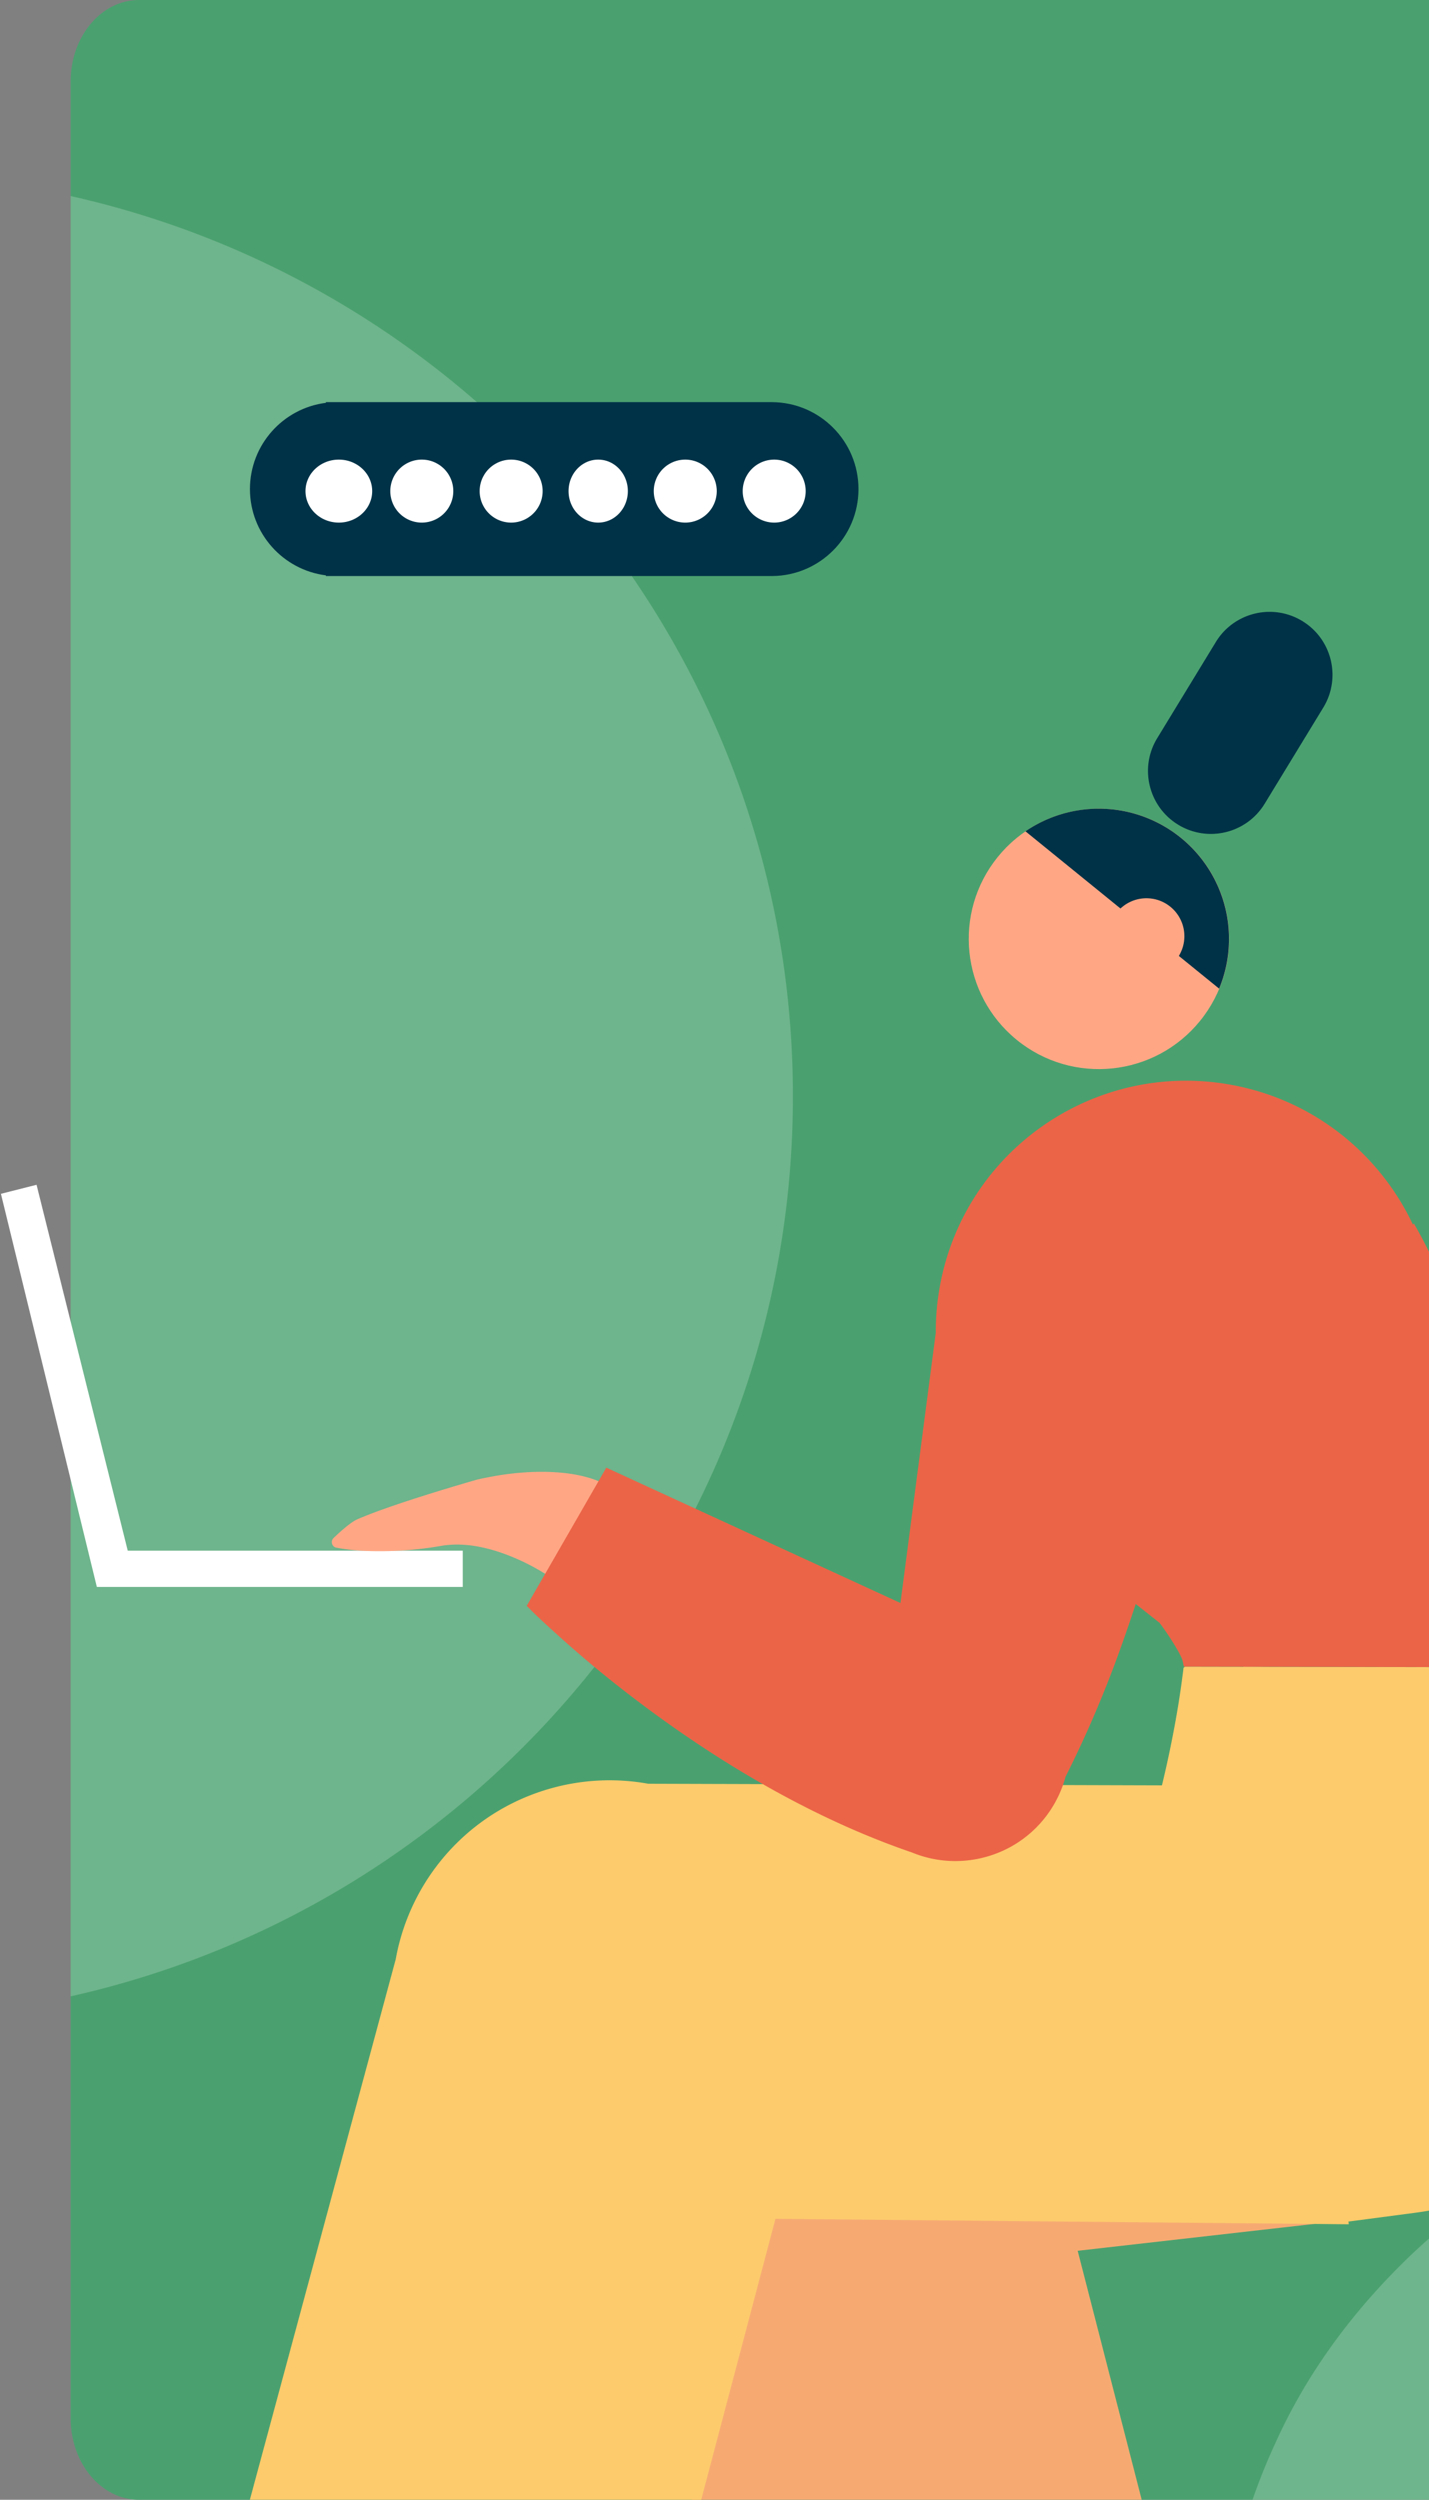 <svg xmlns="http://www.w3.org/2000/svg" width="263" height="460" fill="none"><rect width="100%" height="100%" fill="#808080" stroke="none"/><path fill="#4AA16F" d="M13 15c0-8.284 5.634-15 12.584-15H263v460H25.584C18.634 460 13 453.284 13 445V15z"/><path fill="#fff" d="M13 36.074C89.088 53.102 145.932 120.8 145.932 201.718c0 80.92-56.844 148.617-132.932 165.644V36.074zM230.52 460a111.346 111.346 0 014.197-10.419c6.029-13.4 14.84-24.995 25.202-34.847A95.679 95.679 0 01263 411.93V460h-32.48z" opacity=".2"/><path fill="#003247" d="M142 74H59.983v.126C52.1 75.12 46.002 81.848 46.002 90c0 8.152 6.097 14.88 13.98 15.874V106h82.133c8.783-.062 15.884-7.202 15.884-16s-7.101-15.937-15.884-16H142z"/><path fill="#fff" d="M142.487 96.168a5.796 5.796 0 110-11.592 5.796 5.796 0 010 11.592zm-16.368 0a5.796 5.796 0 110-11.592 5.796 5.796 0 010 11.592zm-16.022 0c-3.012 0-5.455-2.595-5.455-5.796 0-3.2 2.443-5.796 5.455-5.796 3.013 0 5.455 2.595 5.455 5.796s-2.442 5.796-5.455 5.796zm-16.023 0a5.796 5.796 0 110-11.592 5.796 5.796 0 010 11.592zm-16.368 0a5.797 5.797 0 11.001-11.593 5.797 5.797 0 01-.001 11.593zm-15.343 0c-3.39 0-6.137-2.595-6.137-5.796 0-3.2 2.748-5.796 6.137-5.796 3.39 0 6.137 2.595 6.137 5.796s-2.748 5.796-6.137 5.796z"/><circle r="23.959" fill="#FFA785" transform="scale(-1 1) rotate(-39.056 142.444 371.515)"/><path fill="#003247" d="M239.686 114.285c5.461 3.33 7.189 10.457 3.859 15.918l-10.79 17.697c-3.33 5.462-10.457 7.19-15.919 3.86-5.461-3.33-7.189-10.457-3.859-15.919l10.79-17.697c3.33-5.461 10.457-7.189 15.919-3.859zm-39.9 34.654a23.985 23.985 0 00-11.051 4.038l17.485 14.203a6.984 6.984 0 0110.742 8.726l7.411 6.019a23.962 23.962 0 00-15.281-32.107 23.959 23.959 0 00-9.306-.879z"/><path fill="#F6AA72" d="M127.352 460l-18.269-72.278h.09a42.492 42.492 0 01-.763-8.625c.359-20.798 16.486-37.553 36.79-39.17l86.651-10.152c0-4.223-.135-8.445-.539-12.264-.269-2.605-.629-4.986-1.168-7.052-.359-1.393-.808-2.695-1.303-3.773l34.159.495v88.595l-16.011 12.879-48.648 5.525L210.125 460h-82.773z"/><path fill="#FDCB6C" d="M45.985 460l26.846-99.465c2.66-14.851 13.657-27.539 29.227-31.627a39.993 39.993 0 0117.243-.67l94.549.3c.974-4.02 1.728-7.669 2.306-10.796a168.457 168.457 0 001.392-8.67c.058-.485.108-.844.15-1.143v-.002c.054-.392.094-.68.12-1.011.045-.045.089-.079.134-.112.045-.034.09-.068.135-.113l44.913.084V406.79c-.829.149-1.665.278-2.508.389l-12.263 1.617-.049-.079.051.585-105.513-1.003L129.056 460H45.985z"/><path fill="#fff" d="M.169 219.68l6.558-1.662 16.785 67.332h61.657v6.668H17.824L.17 219.68z"/><path fill="#FFA785" d="M61.402 283.01c-.629.584-.314 1.662.54 1.796h.044c1.393.27 3.19.495 5.211.584a65.53 65.53 0 0013.836-.898c5.21-.943 10.6.764 14.733 2.65a40.96 40.96 0 015.076 2.785c.539.36 1.034.674 1.348.899l11.23-16.441c-4.088-3.1-10.242-3.729-15.722-3.504-2.83.135-5.435.494-7.277.854-.943.179-1.707.314-2.201.449-.27.045-.45.09-.584.135-.09 0-.135.044-.135.044s-15.318 4.358-21.876 7.278c-1.123.539-2.965 2.156-4.223 3.369z"/><path fill="#EB6447" d="M263 306.764l-45.131-.087a10.464 10.464 0 00-.164-.808v-.002l-.061-.268c-.273-1.131-2.509-4.699-4.299-7.06l-.012.028-4.31-3.408a294.64 294.64 0 01-3.781 10.845c-3.314 8.852-6.59 15.902-9.13 20.93-1.954 7.268-7.758 13.229-15.62 15.008a20.964 20.964 0 01-12.653-1.056c-19.883-6.801-37.536-18.063-50.325-27.733a214.399 214.399 0 01-15.453-12.802c-1.841-1.662-3.234-2.965-4.177-3.908l-.943-.944 14.644-25.425 54.14 24.906 6.502-49.751a46.5 46.5 0 01.718-8.35c4.447-25.066 28.434-41.776 53.5-37.284 15.279 2.738 27.437 12.704 33.595 25.746l.189-.195c0 .023.011.034.022.045.012.012.023.023.023.045l.25.442c.393.693.918 1.616 1.502 2.748.301.583.627 1.221.974 1.913v76.425z"/></svg>